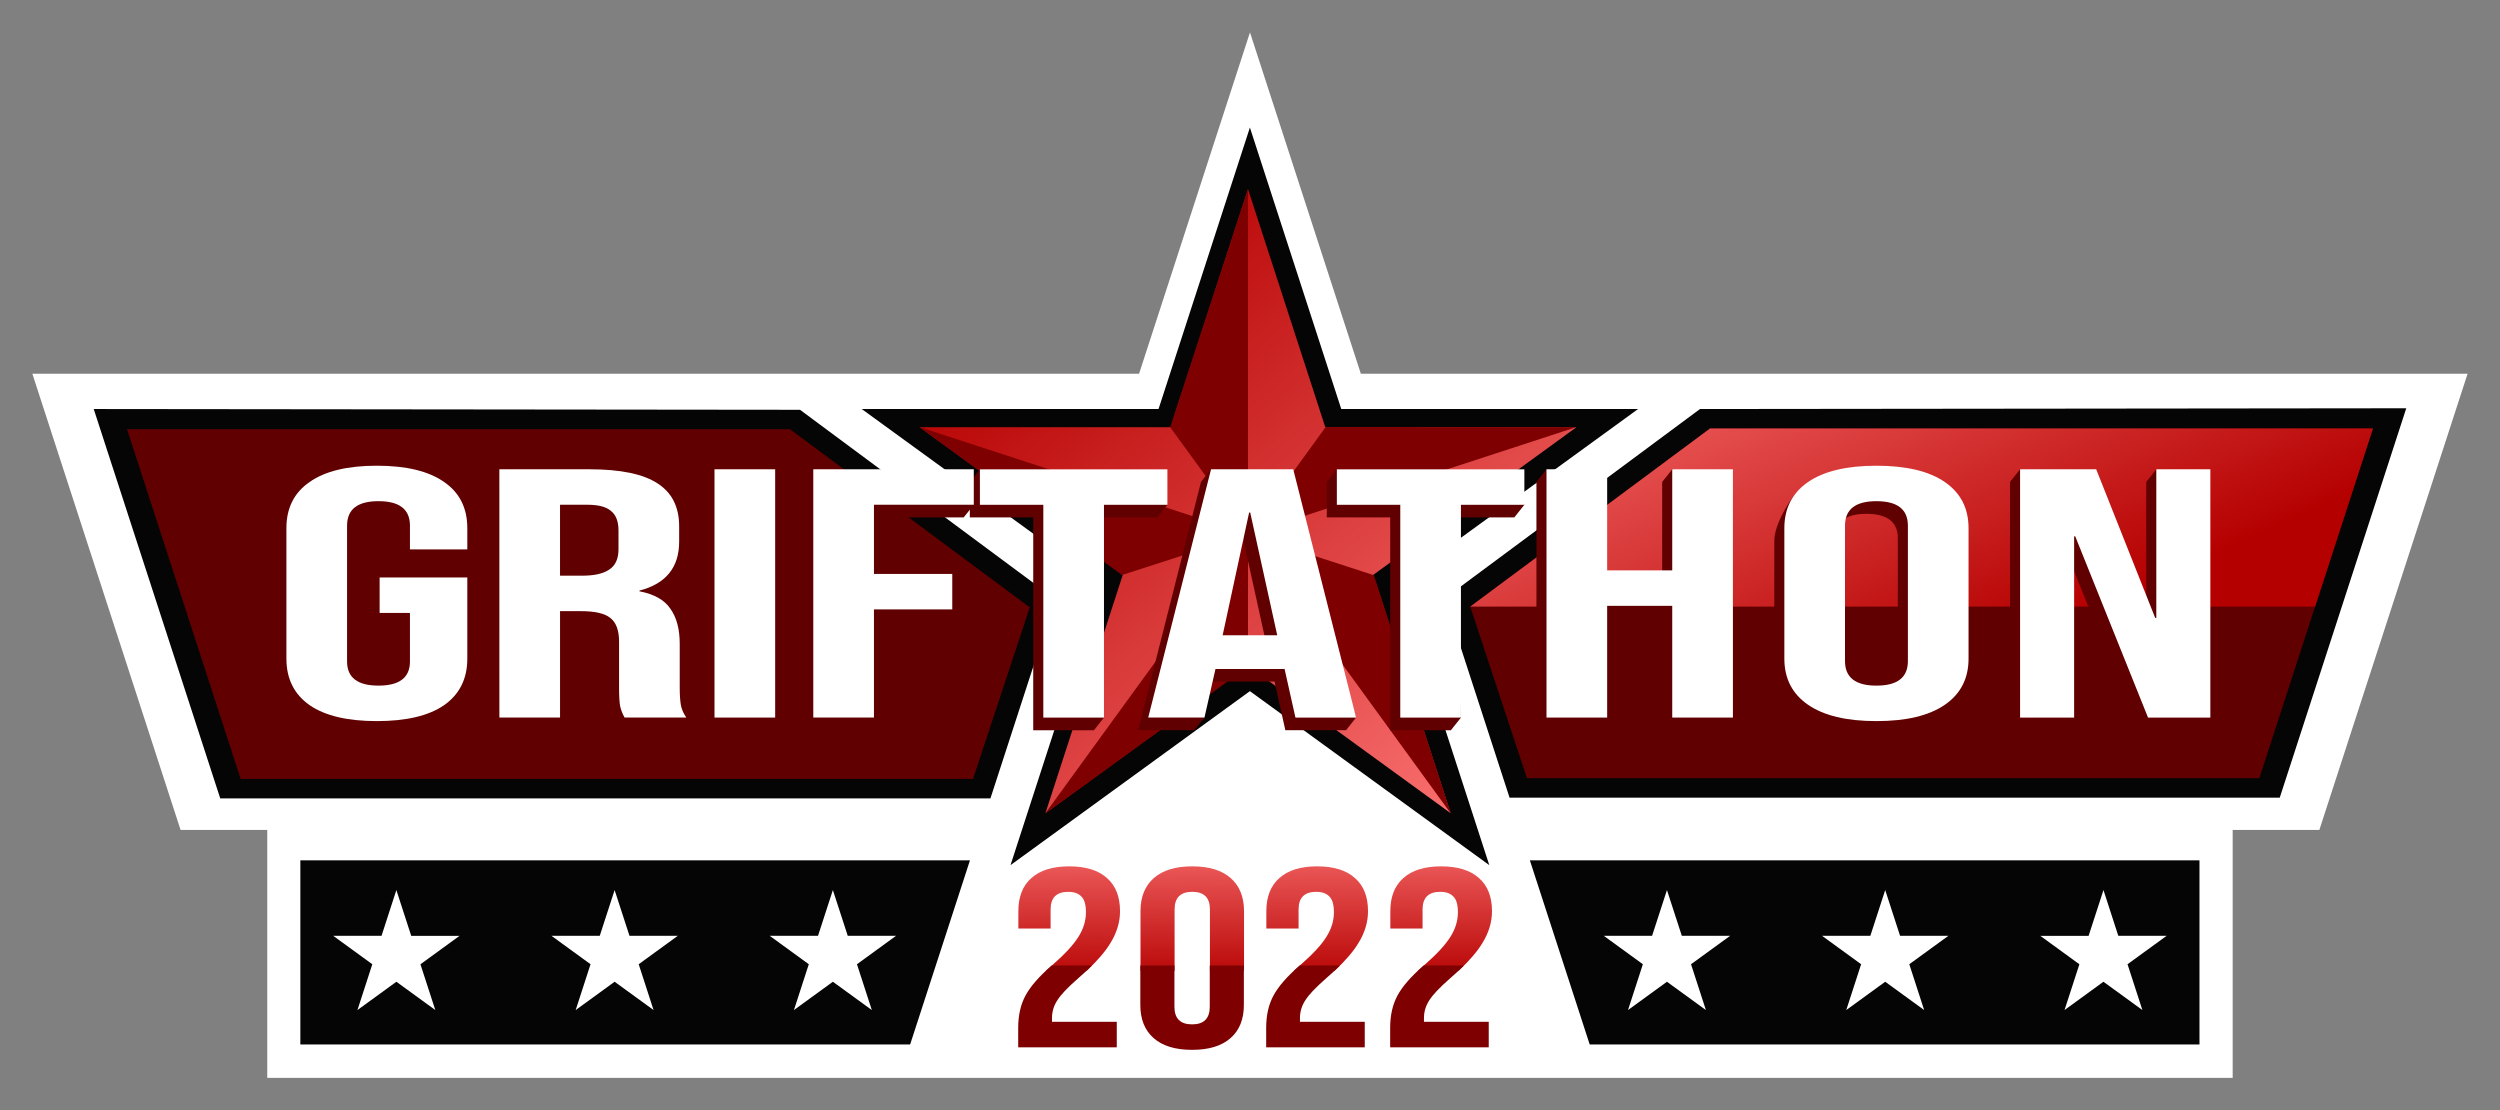 <?xml version="1.0" encoding="UTF-8"?>
<svg width="772.76" height="343.17" version="1.1" viewBox="0 0 204.46 90.797" xmlns="http://www.w3.org/2000/svg" xmlns:cc="http://creativecommons.org/ns#" xmlns:dc="http://purl.org/dc/elements/1.1/" xmlns:rdf="http://www.w3.org/1999/02/22-rdf-syntax-ns#" xmlns:xlink="http://www.w3.org/1999/xlink">
 <rect x="0" y="0" width="204.46" height="90.797" fill="#808080" stroke="none"/>
 <defs>
  <linearGradient id="linearGradient1946" x1="354.6" x2="338.16" y1="199.07" y2="162.17" gradientUnits="userSpaceOnUse" xlink:href="#linearGradient1800"/>
  <linearGradient id="linearGradient1800">
   <stop style="stop-color:#b50000" offset="0"/>
   <stop style="stop-color:#ff7878" offset="1"/>
  </linearGradient>
  <linearGradient id="linearGradient1950" x1="1239.6" x2="1239.3" y1="857.49" y2="806.31" gradientUnits="userSpaceOnUse" xlink:href="#linearGradient1800"/>
  <linearGradient id="linearGradient1952" x1="323" x2="369.43" y1="196.25" y2="251.22" gradientUnits="userSpaceOnUse" xlink:href="#linearGradient1800"/>
 </defs>
 <g transform="translate(-2.092 -85.381)">
  <g transform="translate(-223.35 -61.339)">
   <path d="m327.67 149.37-9.07 27.915h-90.513l12.123 37.31h7.089v20.279h160.74v-20.279h7.089l12.123-37.31h-90.514z" style="fill:#ffffff"/>
   <g transform="translate(26.393 4.372)">
    <path d="m338.08 175.8-20.871 15.481 5.297 16.301h62.99l10.347-31.845z" style="fill:#050505;paint-order:markers stroke fill;stroke-linecap:square;stroke-width:1.665"/>
    <path d="m338.9 177.39-19.611 14.569 4.64 14.033h59.897l9.293-28.602z" style="fill:#610000;paint-order:markers stroke fill;stroke-linecap:square;stroke-width:1.496"/>
    <path d="m319.29 191.96h69.097l4.734-14.569h-54.22z" style="fill:url(#linearGradient1946)"/>
   </g>
   <g transform="matrix(-1 0 0 1 628.95 4.434)">
    <path d="m338.08 175.8-20.871 15.481 5.297 16.301h62.99l10.347-31.845z" style="fill:#050505;paint-order:markers stroke fill;stroke-linecap:square;stroke-width:1.665"/>
    <path d="m338.9 177.39-19.611 14.569 4.64 14.033h59.897l9.293-28.602z" style="fill:#610000;paint-order:markers stroke fill;stroke-linecap:square;stroke-width:1.496"/>
    <path d="m319.29 191.96h69.097l4.734-14.569h-54.22z" style="fill:url(#linearGradient1946)"/>
   </g>
   <path d="m350.56 217.08 4.894 15.061h49.87v-15.061zm11.212 2.432 1.216 3.744h3.948l-3.195 2.323 1.216 3.747-3.185-2.315-3.185 2.315 1.216-3.747-3.195-2.323h3.948zm17.85 0 1.216 3.744h3.948l-3.195 2.323 1.216 3.747-3.185-2.315-3.185 2.315 1.216-3.747-3.195-2.323h3.948zm17.85 0 1.213 3.744h3.951l-3.197 2.323 1.216 3.747-3.185-2.315-3.183 2.315 1.216-3.744-3.197-2.325h3.951z" style="fill:#050505;paint-order:fill markers stroke"/>
   <path d="m304.77 217.08-4.894 15.061h-49.87v-15.061zm-11.212 2.432-1.216 3.744h-3.948l3.195 2.323-1.216 3.747 3.185-2.315 3.185 2.315-1.216-3.747 3.195-2.323h-3.948zm-17.85 0-1.216 3.744h-3.948l3.195 2.323-1.216 3.747 3.185-2.315 3.185 2.315-1.216-3.747 3.195-2.323h-3.948zm-17.85 0-1.213 3.744h-3.951l3.197 2.323-1.216 3.747 3.185-2.315 3.183 2.315-1.216-3.744 3.197-2.325h-3.951z" style="fill:#050505;paint-order:fill markers stroke"/>
   <path transform="scale(.265)" d="m1180.7 821.03c-5.102 0-8.993 1.205-11.672 3.617-2.679 2.36-4.018 5.769-4.018 10.227v5.35h9.949v-5.9c0-3.619 1.818-5.428 5.453-5.428 1.786 0 3.125 0.472 4.018 1.416 0.957 0.892 1.435 2.517 1.435 4.877 0 2.622-0.766 5.14-2.297 7.553-1.467 2.412-4.145 5.322-8.035 8.73-0.727 0.627-1.398 1.241-2.043 1.848h12.545c3.38-3.172 5.853-6.046 7.387-8.611 1.977-3.199 2.965-6.478 2.965-9.834 0-4.458-1.339-7.867-4.018-10.227-2.679-2.412-6.568-3.617-11.67-3.617zm37.978 0c-5.166 0-9.121 1.205-11.863 3.617-2.742 2.412-4.113 5.821-4.113 10.227v18.445h10.524v-18.996c0-3.619 1.818-5.428 5.453-5.428s5.451 1.809 5.451 5.428v18.996h10.523v-18.445c0-4.405-1.371-7.814-4.113-10.227-2.742-2.412-6.696-3.617-11.861-3.617zm38.551 0c-5.102 0-8.991 1.205-11.67 3.617-2.679 2.36-4.018 5.769-4.018 10.227v5.35h9.949v-5.9c0-3.619 1.816-5.428 5.451-5.428 1.786 0 3.127 0.472 4.019 1.416 0.957 0.892 1.434 2.517 1.434 4.877 0 2.622-0.764 5.14-2.295 7.553-1.467 2.412-4.147 5.322-8.037 8.73-0.727 0.627-1.398 1.241-2.043 1.848h12.547c3.38-3.172 5.853-6.046 7.387-8.611 1.977-3.199 2.965-6.478 2.965-9.834 0-4.458-1.339-7.867-4.018-10.227-2.679-2.412-6.57-3.617-11.672-3.617zm38.266 0c-5.102 0-8.991 1.205-11.67 3.617-2.679 2.36-4.019 5.769-4.019 10.227v5.35h9.949v-5.9c0-3.619 1.818-5.428 5.453-5.428 1.786 0 3.125 0.472 4.018 1.416 0.957 0.892 1.435 2.517 1.435 4.877 0 2.622-0.764 5.14-2.295 7.553-1.467 2.412-4.147 5.322-8.037 8.73-0.727 0.627-1.398 1.241-2.043 1.848h12.547c3.379-3.172 5.851-6.046 7.385-8.611 1.977-3.199 2.967-6.478 2.967-9.834 0-4.458-1.339-7.867-4.018-10.227-2.679-2.412-6.57-3.617-11.672-3.617z" style="fill:url(#linearGradient1950);stroke-width:.904"/>
   <g transform="translate(-13.455 -33.615)">
    <path d="m321.54 251.09 19.579-60.325 19.579 60.325-51.329-37.306h63.5" style="fill:#050505"/>
    <g transform="matrix(.846 0 0 .846 52.376 34.412)">
     <path d="m321.54 251.09 19.579-60.325 19.579 60.325-51.329-37.306h63.5" style="fill:url(#linearGradient1952);stroke-width:.265"/>
     <path d="m341.12 190.76-7.525 23.019 7.523 10.355-31.727-10.355 19.548 14.296 12.179-3.939-19.614 27.004 19.616-14.202-3e-3 -12.801v-1e-3 0.002l-3e-3 -5.3e-4 19.619 27.001-7.443-23.046-12.174-3.955 31.727-10.358-24.218-0.01-7.51 10.367v-2e-3z" style="fill:#7e0000"/>
    </g>
   </g>
   <g transform="translate(222.67 4.372)">
    <g transform="matrix(1.247 0 0 .802 -.051 -67.147)" style="fill:#610000;paint-order:stroke markers fill" aria-label="GRIFTATHON">
     <path d="m26.319 336.04c-1.929 0-3.4-0.543-4.413-1.628-1.013-1.109-1.519-2.689-1.519-4.739v-13.311c0-1.664 0.752-3.876 1.419-4.904 0.155-0.238-0.09 0.406 0.1 0.202 1.013-1.109 2.484-1.664 4.413-1.664s3.4 0.555 4.413 1.664c1.013 1.085 1.519 2.653 1.519 4.702l0.661 0.881-0.661 1.289h-3.762v-2.424c0-1.664-0.687-2.496-2.062-2.496s-2.062 0.832-2.062 2.496v13.854c0 1.64 0.687 2.46 2.062 2.46s2.062-0.82 2.062-2.46v-4.955h-1.989v-3.617l0.661-1.289 5.09 1.289v8.283c0 1.418-0.097 2.352-0.097 2.352s-0.764 1.482-0.838 1.603c-0.171 0.283-0.366 0.544-0.585 0.784-1.013 1.085-2.484 1.628-4.413 1.628z" style="fill:#610000"/>
     <path d="m34.353 310.36 0.661-1.289 5.235 1.289c2.025 0.498 3.545 0.482 4.485 1.447 0.94 0.94 1.411 2.399 1.411 4.377v1.555c0 2.628-0.868 4.292-2.604 4.992v0.072c0.965 0.289 1.64 0.88 2.026 1.772 0.41 0.892 0.615 2.086 0.615 3.581v4.449c0 0.723 0.024 1.314 0.072 1.772l1.022 0.013-0.661 1.289h-4.051c-0.145-0.41-0.241-0.796-0.289-1.157-0.048-0.362-0.072-1.013-0.072-1.953v-4.63c0-1.157-0.193-1.965-0.579-2.424-0.362-0.458-1.001-0.687-1.917-0.687h-1.375l0.661 9.562-0.661 1.289h-3.979zm5.426 10.851c0.796 0 1.387-0.205 1.772-0.615 0.41-0.41 0.615-1.097 0.615-2.062v-1.953c0-0.916-0.169-1.579-0.506-1.989-0.313-0.41-0.82-0.615-1.519-0.615h-1.809v7.234z" style="fill:#610000"/>
     <path d="m48.464 310.36 0.661-1.289 3.318 1.289 0.661 24.031-0.661 1.289h-3.979z" style="fill:#610000"/>
     <path d="m54.942 310.36 0.661-1.289 9.865 1.289 0.661 2.328-0.661 1.289h-6.547v7.053h5.136l0.661 2.328-0.661 1.289h-5.136l0.661 9.743-0.661 1.289h-3.979z" style="fill:#610000"/>
     <path d="m70.029 313.98h-4.16v-3.617l0.661-1.289 11.637 1.289 0.661 2.328-0.661 1.289h-4.16l0.661 20.414-0.661 1.289h-3.979z" style="fill:#610000"/>
     <path d="m81.029 310.36 0.661-1.289 4.729 1.289 4.784 24.031-0.661 1.289h-3.979l-0.723-5.028v0.072h-4.521l-0.063 3.667-0.661 1.289h-3.689zm4.341 16.928-1.772-12.515h-0.072l-1.736 12.515z" style="fill:#610000"/>
     <path d="m93.44 313.98h-4.16v-3.617l0.661-1.289 11.637 1.289 0.661 2.328-0.661 1.289h-4.16l0.661 20.414-0.661 1.289h-3.979z" style="fill:#610000"/>
     <path d="m103.03 310.36 0.661-1.289 3.318 1.289v10.309h4.268v-10.309l0.661-1.289 3.318 1.289 0.661 24.031-0.661 1.289h-3.979v-11.394h-4.268l0.661 10.105-0.661 1.289h-3.979z" style="fill:#610000"/>
     <path d="m124.67 336.04c-1.953 0-3.448-0.555-4.485-1.664-1.037-1.109-1.555-2.677-1.555-4.702v-13.311c0-1.476 0.819-3.743 1.37-4.733 0.205-0.369-0.096 0.331 0.186 0.03 1.037-1.109 2.532-1.664 4.485-1.664s3.448 0.555 4.485 1.664c1.037 1.109 1.555 2.677 1.555 4.702v13.311c0 1.254 0.129 1.692-0.268 2.595-0.244 0.555-0.892 1.685-1.287 2.107-1.037 1.109-2.532 1.664-4.485 1.664zm0-3.617c1.375 0 2.062-0.832 2.062-2.496v-13.818c0-1.664-0.687-2.496-2.062-2.496-1.375 0-2.062 0.832-2.062 2.496v13.818c0 1.664 0.687 2.496 2.062 2.496z" style="fill:#610000"/>
     <path d="m134.09 310.36 0.661-1.289 4.331 1.289 3.87 15.156h0.072v-15.156l0.661-1.289 2.884 1.289 0.661 24.031-0.661 1.289h-4.087l-4.775-18.484h-0.072l0.661 17.195-0.661 1.289h-3.545z" style="fill:#610000"/>
    </g>
    <g transform="matrix(1.247 0 0 .802 -.051 -67.147)" style="fill:#ffffff;paint-order:stroke markers fill" aria-label="GRIFTATHON">
     <path d="m26.98 334.75q-2.894 0-4.413-1.628-1.519-1.664-1.519-4.739v-13.311q0-3.075 1.519-4.702 1.519-1.664 4.413-1.664t4.413 1.664q1.519 1.628 1.519 4.702v2.17h-3.762v-2.424q0-2.496-2.062-2.496-2.062 0-2.062 2.496v13.854q0 2.46 2.062 2.46 2.062 0 2.062-2.46v-4.955h-1.989v-3.617h5.751v8.283q0 3.075-1.519 4.739-1.519 1.628-4.413 1.628z" style="fill:#ffffff"/>
     <path d="m35.014 309.07h5.896q3.075 0 4.485 1.447 1.411 1.411 1.411 4.377v1.555q0 3.943-2.604 4.992v0.072q1.447 0.434 2.026 1.772 0.615 1.338 0.615 3.581v4.449q0 1.085 0.072 1.772 0.072 0.651 0.362 1.302h-4.051q-0.217-0.615-0.289-1.157-0.072-0.543-0.072-1.953v-4.63q0-1.736-0.579-2.424-0.543-0.687-1.917-0.687h-1.375v10.851h-3.979zm5.426 10.851q1.194 0 1.772-0.615 0.615-0.615 0.615-2.062v-1.953q0-1.375-0.506-1.989-0.47-0.615-1.519-0.615h-1.809v7.234z" style="fill:#ffffff"/>
     <path d="m49.124 309.07h3.979v25.32h-3.979z" style="fill:#ffffff"/>
     <path d="m55.603 309.07h10.526v3.617h-6.547v7.053h5.136v3.617h-5.136v11.032h-3.979z" style="fill:#ffffff"/>
     <path d="m70.69 312.69h-4.16v-3.617h12.298v3.617h-4.16v21.703h-3.979z" style="fill:#ffffff"/>
     <path d="m81.69 309.07h5.39l4.124 25.32h-3.979l-0.723-5.028v0.072h-4.521l-0.723 4.955h-3.689zm4.341 16.928-1.772-12.515h-0.072l-1.736 12.515z" style="fill:#ffffff"/>
     <path d="m94.101 312.69h-4.16v-3.617h12.298v3.617h-4.16v21.703h-3.979z" style="fill:#ffffff"/>
     <path d="m103.69 309.07h3.979v10.309h4.268v-10.309h3.979v25.32h-3.979v-11.394h-4.268v11.394h-3.979z" style="fill:#ffffff"/>
     <path d="m125.33 334.75q-2.93 0-4.485-1.664-1.555-1.664-1.555-4.702v-13.311q0-3.038 1.555-4.702 1.555-1.664 4.485-1.664t4.485 1.664q1.555 1.664 1.555 4.702v13.311q0 3.038-1.555 4.702-1.555 1.664-4.485 1.664zm0-3.617q2.062 0 2.062-2.496v-13.818q0-2.496-2.062-2.496-2.062 0-2.062 2.496v13.818q0 2.496 2.062 2.496z" style="fill:#ffffff"/>
     <path d="m134.75 309.07h4.992l3.87 15.156h0.072v-15.156h3.545v25.32h-4.087l-4.775-18.484h-0.072v18.484h-3.545z" style="fill:#ffffff"/>
    </g>
   </g>
   <path transform="scale(.265)" d="m1175.3 851.63c-3.852 3.345-6.537 6.413-8.043 9.199-1.531 2.779-2.297 6.137-2.297 10.07v5.979h30.422v-7.867h-19.994v-1.18c0-1.94 0.541-3.75 1.625-5.428 1.084-1.731 3.189-3.961 6.314-6.688 1.638-1.419 3.095-2.778 4.396-4.086zm27.352 0v12.189c0 4.405 1.371 7.814 4.113 10.227 2.742 2.412 6.697 3.617 11.863 3.617s9.119-1.205 11.861-3.617c2.742-2.412 4.113-5.821 4.113-10.227v-12.189h-10.523v12.74c0 3.619-1.816 5.428-5.451 5.428s-5.453-1.809-5.453-5.428v-12.74zm49.178 0c-3.852 3.345-6.537 6.413-8.043 9.199-1.531 2.779-2.295 6.137-2.295 10.07v5.979h30.42v-7.867h-19.994v-1.18c0-1.94 0.543-3.75 1.627-5.428 1.084-1.731 3.189-3.961 6.314-6.688 1.638-1.419 3.095-2.778 4.396-4.086zm38.266 0c-3.852 3.345-6.537 6.413-8.043 9.199-1.531 2.779-2.297 6.137-2.297 10.07v5.979h30.422v-7.867h-19.994v-1.18c0-1.94 0.543-3.75 1.627-5.428 1.084-1.731 3.189-3.961 6.314-6.688 1.638-1.419 3.095-2.778 4.396-4.086z" style="fill:#7e0000;stroke-width:.904"/>
  </g>
 </g>
</svg>

